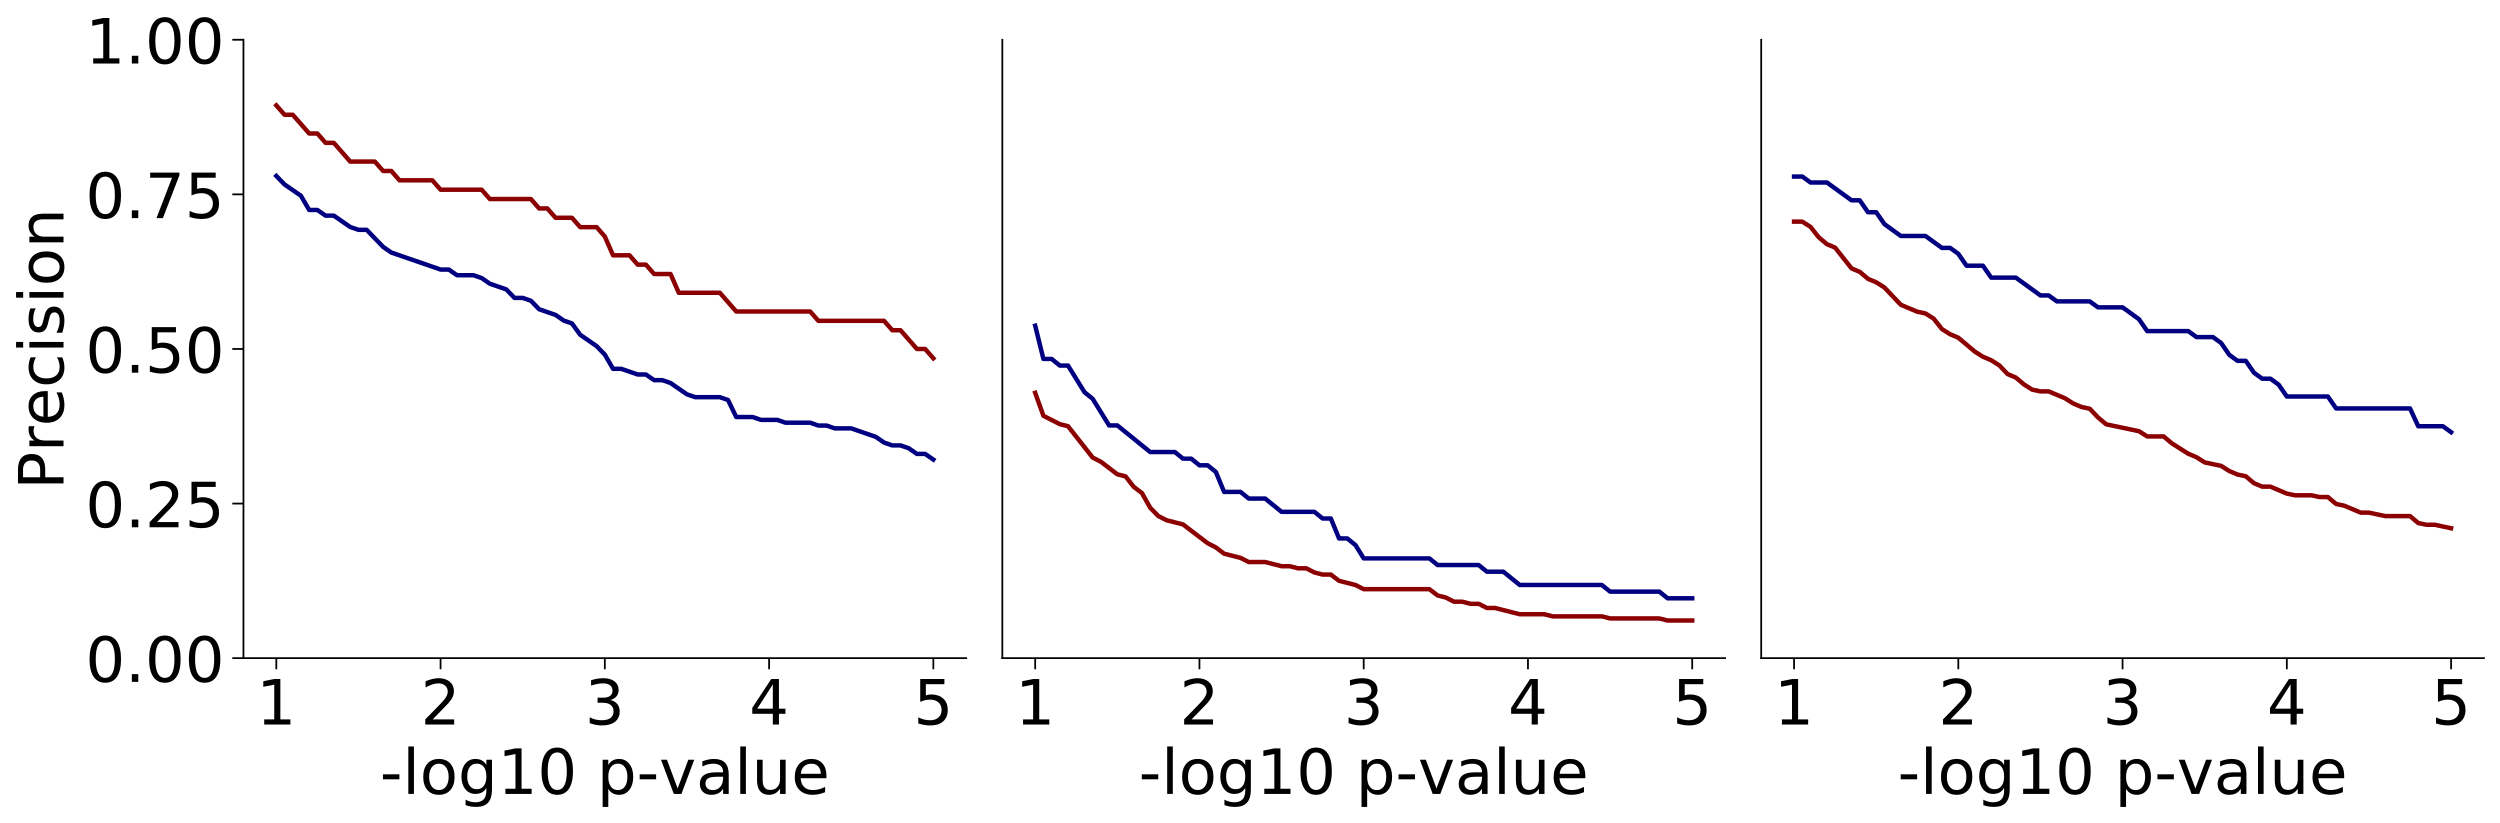 <?xml version="1.0" encoding="utf-8" standalone="no"?>
<!DOCTYPE svg PUBLIC "-//W3C//DTD SVG 1.1//EN"
  "http://www.w3.org/Graphics/SVG/1.1/DTD/svg11.dtd">
<!-- Created with matplotlib (https://matplotlib.org/) -->
<svg height="368.935pt" version="1.1" viewBox="0 0 1120.743 368.935" width="1120.743pt" xmlns="http://www.w3.org/2000/svg" xmlns:xlink="http://www.w3.org/1999/xlink">
 <defs>
  <style type="text/css">
*{stroke-linecap:butt;stroke-linejoin:round;}
  </style>
 </defs>
 <g id="figure_1">
  <g id="patch_1">
   <path d="M 0 368.935 
L 1120.743 368.935 
L 1120.743 0 
L 0 0 
z
" style="fill:none;"/>
  </g>
  <g id="axes_1">
   <g id="patch_2">
    <path d="M 109.142 295.038 
L 433.142 295.038 
L 433.142 17.838 
L 109.142 17.838 
z
" style="fill:none;"/>
   </g>
   <g id="matplotlib.axis_1">
    <g id="xtick_1">
     <g id="line2d_1">
      <defs>
       <path d="M 0 0 
L 0 5 
" id="mdcd960ada3" style="stroke:#000000;stroke-width:0.8;"/>
      </defs>
      <g>
       <use style="stroke:#000000;stroke-width:0.8;" x="123.87" xlink:href="#mdcd960ada3" y="295.038"/>
      </g>
     </g>
     <g id="text_1">
      <!-- 1 -->
      <defs>
       <path d="M 12.406 8.297 
L 28.516 8.297 
L 28.516 63.922 
L 10.984 60.406 
L 10.984 69.391 
L 28.422 72.906 
L 38.281 72.906 
L 38.281 8.297 
L 54.391 8.297 
L 54.391 0 
L 12.406 0 
z
" id="DejaVuSans-49"/>
      </defs>
      <g transform="translate(114.962 324.813)scale(0.28 -0.28)">
       <use xlink:href="#DejaVuSans-49"/>
      </g>
     </g>
    </g>
    <g id="xtick_2">
     <g id="line2d_2">
      <g>
       <use style="stroke:#000000;stroke-width:0.8;" x="197.506" xlink:href="#mdcd960ada3" y="295.038"/>
      </g>
     </g>
     <g id="text_2">
      <!-- 2 -->
      <defs>
       <path d="M 19.188 8.297 
L 53.609 8.297 
L 53.609 0 
L 7.328 0 
L 7.328 8.297 
Q 12.938 14.109 22.625 23.891 
Q 32.328 33.688 34.812 36.531 
Q 39.547 41.844 41.422 45.531 
Q 43.312 49.219 43.312 52.781 
Q 43.312 58.594 39.234 62.25 
Q 35.156 65.922 28.609 65.922 
Q 23.969 65.922 18.812 64.312 
Q 13.672 62.703 7.812 59.422 
L 7.812 69.391 
Q 13.766 71.781 18.938 73 
Q 24.125 74.219 28.422 74.219 
Q 39.75 74.219 46.484 68.547 
Q 53.219 62.891 53.219 53.422 
Q 53.219 48.922 51.531 44.891 
Q 49.859 40.875 45.406 35.406 
Q 44.188 33.984 37.641 27.219 
Q 31.109 20.453 19.188 8.297 
z
" id="DejaVuSans-50"/>
      </defs>
      <g transform="translate(188.599 324.813)scale(0.28 -0.28)">
       <use xlink:href="#DejaVuSans-50"/>
      </g>
     </g>
    </g>
    <g id="xtick_3">
     <g id="line2d_3">
      <g>
       <use style="stroke:#000000;stroke-width:0.8;" x="271.142" xlink:href="#mdcd960ada3" y="295.038"/>
      </g>
     </g>
     <g id="text_3">
      <!-- 3 -->
      <defs>
       <path d="M 40.578 39.312 
Q 47.656 37.797 51.625 33 
Q 55.609 28.219 55.609 21.188 
Q 55.609 10.406 48.188 4.484 
Q 40.766 -1.422 27.094 -1.422 
Q 22.516 -1.422 17.656 -0.516 
Q 12.797 0.391 7.625 2.203 
L 7.625 11.719 
Q 11.719 9.328 16.594 8.109 
Q 21.484 6.891 26.812 6.891 
Q 36.078 6.891 40.938 10.547 
Q 45.797 14.203 45.797 21.188 
Q 45.797 27.641 41.281 31.266 
Q 36.766 34.906 28.719 34.906 
L 20.219 34.906 
L 20.219 43.016 
L 29.109 43.016 
Q 36.375 43.016 40.234 45.922 
Q 44.094 48.828 44.094 54.297 
Q 44.094 59.906 40.109 62.906 
Q 36.141 65.922 28.719 65.922 
Q 24.656 65.922 20.016 65.031 
Q 15.375 64.156 9.812 62.312 
L 9.812 71.094 
Q 15.438 72.656 20.344 73.438 
Q 25.25 74.219 29.594 74.219 
Q 40.828 74.219 47.359 69.109 
Q 53.906 64.016 53.906 55.328 
Q 53.906 49.266 50.438 45.094 
Q 46.969 40.922 40.578 39.312 
z
" id="DejaVuSans-51"/>
      </defs>
      <g transform="translate(262.235 324.813)scale(0.28 -0.28)">
       <use xlink:href="#DejaVuSans-51"/>
      </g>
     </g>
    </g>
    <g id="xtick_4">
     <g id="line2d_4">
      <g>
       <use style="stroke:#000000;stroke-width:0.8;" x="344.779" xlink:href="#mdcd960ada3" y="295.038"/>
      </g>
     </g>
     <g id="text_4">
      <!-- 4 -->
      <defs>
       <path d="M 37.797 64.312 
L 12.891 25.391 
L 37.797 25.391 
z
M 35.203 72.906 
L 47.609 72.906 
L 47.609 25.391 
L 58.016 25.391 
L 58.016 17.188 
L 47.609 17.188 
L 47.609 0 
L 37.797 0 
L 37.797 17.188 
L 4.891 17.188 
L 4.891 26.703 
z
" id="DejaVuSans-52"/>
      </defs>
      <g transform="translate(335.871 324.813)scale(0.28 -0.28)">
       <use xlink:href="#DejaVuSans-52"/>
      </g>
     </g>
    </g>
    <g id="xtick_5">
     <g id="line2d_5">
      <g>
       <use style="stroke:#000000;stroke-width:0.8;" x="418.415" xlink:href="#mdcd960ada3" y="295.038"/>
      </g>
     </g>
     <g id="text_5">
      <!-- 5 -->
      <defs>
       <path d="M 10.797 72.906 
L 49.516 72.906 
L 49.516 64.594 
L 19.828 64.594 
L 19.828 46.734 
Q 21.969 47.469 24.109 47.828 
Q 26.266 48.188 28.422 48.188 
Q 40.625 48.188 47.75 41.5 
Q 54.891 34.812 54.891 23.391 
Q 54.891 11.625 47.562 5.094 
Q 40.234 -1.422 26.906 -1.422 
Q 22.312 -1.422 17.547 -0.641 
Q 12.797 0.141 7.719 1.703 
L 7.719 11.625 
Q 12.109 9.234 16.797 8.062 
Q 21.484 6.891 26.703 6.891 
Q 35.156 6.891 40.078 11.328 
Q 45.016 15.766 45.016 23.391 
Q 45.016 31 40.078 35.438 
Q 35.156 39.891 26.703 39.891 
Q 22.75 39.891 18.812 39.016 
Q 14.891 38.141 10.797 36.281 
z
" id="DejaVuSans-53"/>
      </defs>
      <g transform="translate(409.508 324.813)scale(0.28 -0.28)">
       <use xlink:href="#DejaVuSans-53"/>
      </g>
     </g>
    </g>
    <g id="text_6">
     <!-- -log10 p-value -->
     <defs>
      <path d="M 4.891 31.391 
L 31.203 31.391 
L 31.203 23.391 
L 4.891 23.391 
z
" id="DejaVuSans-45"/>
      <path d="M 9.422 75.984 
L 18.406 75.984 
L 18.406 0 
L 9.422 0 
z
" id="DejaVuSans-108"/>
      <path d="M 30.609 48.391 
Q 23.391 48.391 19.188 42.75 
Q 14.984 37.109 14.984 27.297 
Q 14.984 17.484 19.156 11.844 
Q 23.344 6.203 30.609 6.203 
Q 37.797 6.203 41.984 11.859 
Q 46.188 17.531 46.188 27.297 
Q 46.188 37.016 41.984 42.703 
Q 37.797 48.391 30.609 48.391 
z
M 30.609 56 
Q 42.328 56 49.016 48.375 
Q 55.719 40.766 55.719 27.297 
Q 55.719 13.875 49.016 6.219 
Q 42.328 -1.422 30.609 -1.422 
Q 18.844 -1.422 12.172 6.219 
Q 5.516 13.875 5.516 27.297 
Q 5.516 40.766 12.172 48.375 
Q 18.844 56 30.609 56 
z
" id="DejaVuSans-111"/>
      <path d="M 45.406 27.984 
Q 45.406 37.75 41.375 43.109 
Q 37.359 48.484 30.078 48.484 
Q 22.859 48.484 18.828 43.109 
Q 14.797 37.75 14.797 27.984 
Q 14.797 18.266 18.828 12.891 
Q 22.859 7.516 30.078 7.516 
Q 37.359 7.516 41.375 12.891 
Q 45.406 18.266 45.406 27.984 
z
M 54.391 6.781 
Q 54.391 -7.172 48.188 -13.984 
Q 42 -20.797 29.203 -20.797 
Q 24.469 -20.797 20.266 -20.094 
Q 16.062 -19.391 12.109 -17.922 
L 12.109 -9.188 
Q 16.062 -11.328 19.922 -12.344 
Q 23.781 -13.375 27.781 -13.375 
Q 36.625 -13.375 41.016 -8.766 
Q 45.406 -4.156 45.406 5.172 
L 45.406 9.625 
Q 42.625 4.781 38.281 2.391 
Q 33.938 0 27.875 0 
Q 17.828 0 11.672 7.656 
Q 5.516 15.328 5.516 27.984 
Q 5.516 40.672 11.672 48.328 
Q 17.828 56 27.875 56 
Q 33.938 56 38.281 53.609 
Q 42.625 51.219 45.406 46.391 
L 45.406 54.688 
L 54.391 54.688 
z
" id="DejaVuSans-103"/>
      <path d="M 31.781 66.406 
Q 24.172 66.406 20.328 58.906 
Q 16.5 51.422 16.5 36.375 
Q 16.5 21.391 20.328 13.891 
Q 24.172 6.391 31.781 6.391 
Q 39.453 6.391 43.281 13.891 
Q 47.125 21.391 47.125 36.375 
Q 47.125 51.422 43.281 58.906 
Q 39.453 66.406 31.781 66.406 
z
M 31.781 74.219 
Q 44.047 74.219 50.516 64.516 
Q 56.984 54.828 56.984 36.375 
Q 56.984 17.969 50.516 8.266 
Q 44.047 -1.422 31.781 -1.422 
Q 19.531 -1.422 13.062 8.266 
Q 6.594 17.969 6.594 36.375 
Q 6.594 54.828 13.062 64.516 
Q 19.531 74.219 31.781 74.219 
z
" id="DejaVuSans-48"/>
      <path id="DejaVuSans-32"/>
      <path d="M 18.109 8.203 
L 18.109 -20.797 
L 9.078 -20.797 
L 9.078 54.688 
L 18.109 54.688 
L 18.109 46.391 
Q 20.953 51.266 25.266 53.625 
Q 29.594 56 35.594 56 
Q 45.562 56 51.781 48.094 
Q 58.016 40.188 58.016 27.297 
Q 58.016 14.406 51.781 6.484 
Q 45.562 -1.422 35.594 -1.422 
Q 29.594 -1.422 25.266 0.953 
Q 20.953 3.328 18.109 8.203 
z
M 48.688 27.297 
Q 48.688 37.203 44.609 42.844 
Q 40.531 48.484 33.406 48.484 
Q 26.266 48.484 22.188 42.844 
Q 18.109 37.203 18.109 27.297 
Q 18.109 17.391 22.188 11.75 
Q 26.266 6.109 33.406 6.109 
Q 40.531 6.109 44.609 11.75 
Q 48.688 17.391 48.688 27.297 
z
" id="DejaVuSans-112"/>
      <path d="M 2.984 54.688 
L 12.5 54.688 
L 29.594 8.797 
L 46.688 54.688 
L 56.203 54.688 
L 35.688 0 
L 23.484 0 
z
" id="DejaVuSans-118"/>
      <path d="M 34.281 27.484 
Q 23.391 27.484 19.188 25 
Q 14.984 22.516 14.984 16.5 
Q 14.984 11.719 18.141 8.906 
Q 21.297 6.109 26.703 6.109 
Q 34.188 6.109 38.703 11.406 
Q 43.219 16.703 43.219 25.484 
L 43.219 27.484 
z
M 52.203 31.203 
L 52.203 0 
L 43.219 0 
L 43.219 8.297 
Q 40.141 3.328 35.547 0.953 
Q 30.953 -1.422 24.312 -1.422 
Q 15.922 -1.422 10.953 3.297 
Q 6 8.016 6 15.922 
Q 6 25.141 12.172 29.828 
Q 18.359 34.516 30.609 34.516 
L 43.219 34.516 
L 43.219 35.406 
Q 43.219 41.609 39.141 45 
Q 35.062 48.391 27.688 48.391 
Q 23 48.391 18.547 47.266 
Q 14.109 46.141 10.016 43.891 
L 10.016 52.203 
Q 14.938 54.109 19.578 55.047 
Q 24.219 56 28.609 56 
Q 40.484 56 46.344 49.844 
Q 52.203 43.703 52.203 31.203 
z
" id="DejaVuSans-97"/>
      <path d="M 8.5 21.578 
L 8.5 54.688 
L 17.484 54.688 
L 17.484 21.922 
Q 17.484 14.156 20.5 10.266 
Q 23.531 6.391 29.594 6.391 
Q 36.859 6.391 41.078 11.031 
Q 45.312 15.672 45.312 23.688 
L 45.312 54.688 
L 54.297 54.688 
L 54.297 0 
L 45.312 0 
L 45.312 8.406 
Q 42.047 3.422 37.719 1 
Q 33.406 -1.422 27.688 -1.422 
Q 18.266 -1.422 13.375 4.438 
Q 8.5 10.297 8.5 21.578 
z
M 31.109 56 
z
" id="DejaVuSans-117"/>
      <path d="M 56.203 29.594 
L 56.203 25.203 
L 14.891 25.203 
Q 15.484 15.922 20.484 11.062 
Q 25.484 6.203 34.422 6.203 
Q 39.594 6.203 44.453 7.469 
Q 49.312 8.734 54.109 11.281 
L 54.109 2.781 
Q 49.266 0.734 44.188 -0.344 
Q 39.109 -1.422 33.891 -1.422 
Q 20.797 -1.422 13.156 6.188 
Q 5.516 13.812 5.516 26.812 
Q 5.516 40.234 12.766 48.109 
Q 20.016 56 32.328 56 
Q 43.359 56 49.781 48.891 
Q 56.203 41.797 56.203 29.594 
z
M 47.219 32.234 
Q 47.125 39.594 43.094 43.984 
Q 39.062 48.391 32.422 48.391 
Q 24.906 48.391 20.391 44.141 
Q 15.875 39.891 15.188 32.172 
z
" id="DejaVuSans-101"/>
     </defs>
     <g transform="translate(170.308 355.912)scale(0.28 -0.28)">
      <use xlink:href="#DejaVuSans-45"/>
      <use x="36.084" xlink:href="#DejaVuSans-108"/>
      <use x="63.867" xlink:href="#DejaVuSans-111"/>
      <use x="125.049" xlink:href="#DejaVuSans-103"/>
      <use x="188.525" xlink:href="#DejaVuSans-49"/>
      <use x="252.148" xlink:href="#DejaVuSans-48"/>
      <use x="315.771" xlink:href="#DejaVuSans-32"/>
      <use x="347.559" xlink:href="#DejaVuSans-112"/>
      <use x="411.035" xlink:href="#DejaVuSans-45"/>
      <use x="447.088" xlink:href="#DejaVuSans-118"/>
      <use x="506.268" xlink:href="#DejaVuSans-97"/>
      <use x="567.547" xlink:href="#DejaVuSans-108"/>
      <use x="595.33" xlink:href="#DejaVuSans-117"/>
      <use x="658.709" xlink:href="#DejaVuSans-101"/>
     </g>
    </g>
   </g>
   <g id="matplotlib.axis_2">
    <g id="ytick_1">
     <g id="line2d_6">
      <defs>
       <path d="M 0 0 
L -5 0 
" id="m4cd10b78a1" style="stroke:#000000;stroke-width:0.8;"/>
      </defs>
      <g>
       <use style="stroke:#000000;stroke-width:0.8;" x="109.142" xlink:href="#m4cd10b78a1" y="295.038"/>
      </g>
     </g>
     <g id="text_7">
      <!-- 0.00 -->
      <defs>
       <path d="M 10.688 12.406 
L 21 12.406 
L 21 0 
L 10.688 0 
z
" id="DejaVuSans-46"/>
      </defs>
      <g transform="translate(38.299 305.676)scale(0.28 -0.28)">
       <use xlink:href="#DejaVuSans-48"/>
       <use x="63.623" xlink:href="#DejaVuSans-46"/>
       <use x="95.41" xlink:href="#DejaVuSans-48"/>
       <use x="159.033" xlink:href="#DejaVuSans-48"/>
      </g>
     </g>
    </g>
    <g id="ytick_2">
     <g id="line2d_7">
      <g>
       <use style="stroke:#000000;stroke-width:0.8;" x="109.142" xlink:href="#m4cd10b78a1" y="225.738"/>
      </g>
     </g>
     <g id="text_8">
      <!-- 0.25 -->
      <g transform="translate(38.299 236.376)scale(0.28 -0.28)">
       <use xlink:href="#DejaVuSans-48"/>
       <use x="63.623" xlink:href="#DejaVuSans-46"/>
       <use x="95.41" xlink:href="#DejaVuSans-50"/>
       <use x="159.033" xlink:href="#DejaVuSans-53"/>
      </g>
     </g>
    </g>
    <g id="ytick_3">
     <g id="line2d_8">
      <g>
       <use style="stroke:#000000;stroke-width:0.8;" x="109.142" xlink:href="#m4cd10b78a1" y="156.438"/>
      </g>
     </g>
     <g id="text_9">
      <!-- 0.50 -->
      <g transform="translate(38.299 167.076)scale(0.28 -0.28)">
       <use xlink:href="#DejaVuSans-48"/>
       <use x="63.623" xlink:href="#DejaVuSans-46"/>
       <use x="95.41" xlink:href="#DejaVuSans-53"/>
       <use x="159.033" xlink:href="#DejaVuSans-48"/>
      </g>
     </g>
    </g>
    <g id="ytick_4">
     <g id="line2d_9">
      <g>
       <use style="stroke:#000000;stroke-width:0.8;" x="109.142" xlink:href="#m4cd10b78a1" y="87.138"/>
      </g>
     </g>
     <g id="text_10">
      <!-- 0.75 -->
      <defs>
       <path d="M 8.203 72.906 
L 55.078 72.906 
L 55.078 68.703 
L 28.609 0 
L 18.312 0 
L 43.219 64.594 
L 8.203 64.594 
z
" id="DejaVuSans-55"/>
      </defs>
      <g transform="translate(38.299 97.776)scale(0.28 -0.28)">
       <use xlink:href="#DejaVuSans-48"/>
       <use x="63.623" xlink:href="#DejaVuSans-46"/>
       <use x="95.41" xlink:href="#DejaVuSans-55"/>
       <use x="159.033" xlink:href="#DejaVuSans-53"/>
      </g>
     </g>
    </g>
    <g id="ytick_5">
     <g id="line2d_10">
      <g>
       <use style="stroke:#000000;stroke-width:0.8;" x="109.142" xlink:href="#m4cd10b78a1" y="17.838"/>
      </g>
     </g>
     <g id="text_11">
      <!-- 1.00 -->
      <g transform="translate(38.299 28.476)scale(0.28 -0.28)">
       <use xlink:href="#DejaVuSans-49"/>
       <use x="63.623" xlink:href="#DejaVuSans-46"/>
       <use x="95.41" xlink:href="#DejaVuSans-48"/>
       <use x="159.033" xlink:href="#DejaVuSans-48"/>
      </g>
     </g>
    </g>
    <g id="text_12">
     <!-- Precision -->
     <defs>
      <path d="M 19.672 64.797 
L 19.672 37.406 
L 32.078 37.406 
Q 38.969 37.406 42.719 40.969 
Q 46.484 44.531 46.484 51.125 
Q 46.484 57.672 42.719 61.234 
Q 38.969 64.797 32.078 64.797 
z
M 9.812 72.906 
L 32.078 72.906 
Q 44.344 72.906 50.609 67.359 
Q 56.891 61.812 56.891 51.125 
Q 56.891 40.328 50.609 34.812 
Q 44.344 29.297 32.078 29.297 
L 19.672 29.297 
L 19.672 0 
L 9.812 0 
z
" id="DejaVuSans-80"/>
      <path d="M 41.109 46.297 
Q 39.594 47.172 37.812 47.578 
Q 36.031 48 33.891 48 
Q 26.266 48 22.188 43.047 
Q 18.109 38.094 18.109 28.812 
L 18.109 0 
L 9.078 0 
L 9.078 54.688 
L 18.109 54.688 
L 18.109 46.188 
Q 20.953 51.172 25.484 53.578 
Q 30.031 56 36.531 56 
Q 37.453 56 38.578 55.875 
Q 39.703 55.766 41.062 55.516 
z
" id="DejaVuSans-114"/>
      <path d="M 48.781 52.594 
L 48.781 44.188 
Q 44.969 46.297 41.141 47.344 
Q 37.312 48.391 33.406 48.391 
Q 24.656 48.391 19.812 42.844 
Q 14.984 37.312 14.984 27.297 
Q 14.984 17.281 19.812 11.734 
Q 24.656 6.203 33.406 6.203 
Q 37.312 6.203 41.141 7.25 
Q 44.969 8.297 48.781 10.406 
L 48.781 2.094 
Q 45.016 0.344 40.984 -0.531 
Q 36.969 -1.422 32.422 -1.422 
Q 20.062 -1.422 12.781 6.344 
Q 5.516 14.109 5.516 27.297 
Q 5.516 40.672 12.859 48.328 
Q 20.219 56 33.016 56 
Q 37.156 56 41.109 55.141 
Q 45.062 54.297 48.781 52.594 
z
" id="DejaVuSans-99"/>
      <path d="M 9.422 54.688 
L 18.406 54.688 
L 18.406 0 
L 9.422 0 
z
M 9.422 75.984 
L 18.406 75.984 
L 18.406 64.594 
L 9.422 64.594 
z
" id="DejaVuSans-105"/>
      <path d="M 44.281 53.078 
L 44.281 44.578 
Q 40.484 46.531 36.375 47.5 
Q 32.281 48.484 27.875 48.484 
Q 21.188 48.484 17.844 46.438 
Q 14.5 44.391 14.5 40.281 
Q 14.5 37.156 16.891 35.375 
Q 19.281 33.594 26.516 31.984 
L 29.594 31.297 
Q 39.156 29.25 43.188 25.516 
Q 47.219 21.781 47.219 15.094 
Q 47.219 7.469 41.188 3.016 
Q 35.156 -1.422 24.609 -1.422 
Q 20.219 -1.422 15.453 -0.562 
Q 10.688 0.297 5.422 2 
L 5.422 11.281 
Q 10.406 8.688 15.234 7.391 
Q 20.062 6.109 24.812 6.109 
Q 31.156 6.109 34.562 8.281 
Q 37.984 10.453 37.984 14.406 
Q 37.984 18.062 35.516 20.016 
Q 33.062 21.969 24.703 23.781 
L 21.578 24.516 
Q 13.234 26.266 9.516 29.906 
Q 5.812 33.547 5.812 39.891 
Q 5.812 47.609 11.281 51.797 
Q 16.75 56 26.812 56 
Q 31.781 56 36.172 55.266 
Q 40.578 54.547 44.281 53.078 
z
" id="DejaVuSans-115"/>
      <path d="M 54.891 33.016 
L 54.891 0 
L 45.906 0 
L 45.906 32.719 
Q 45.906 40.484 42.875 44.328 
Q 39.844 48.188 33.797 48.188 
Q 26.516 48.188 22.312 43.547 
Q 18.109 38.922 18.109 30.906 
L 18.109 0 
L 9.078 0 
L 9.078 54.688 
L 18.109 54.688 
L 18.109 46.188 
Q 21.344 51.125 25.703 53.562 
Q 30.078 56 35.797 56 
Q 45.219 56 50.047 50.172 
Q 54.891 44.344 54.891 33.016 
z
" id="DejaVuSans-110"/>
     </defs>
     <g transform="translate(28.476 219.451)rotate(-90)scale(0.28 -0.28)">
      <use xlink:href="#DejaVuSans-80"/>
      <use x="60.287" xlink:href="#DejaVuSans-114"/>
      <use x="101.369" xlink:href="#DejaVuSans-101"/>
      <use x="162.893" xlink:href="#DejaVuSans-99"/>
      <use x="217.873" xlink:href="#DejaVuSans-105"/>
      <use x="245.656" xlink:href="#DejaVuSans-115"/>
      <use x="297.756" xlink:href="#DejaVuSans-105"/>
      <use x="325.539" xlink:href="#DejaVuSans-111"/>
      <use x="386.721" xlink:href="#DejaVuSans-110"/>
     </g>
    </g>
   </g>
   <g id="line2d_11">
    <path clip-path="url(#p35744230fd)" d="M 123.87 47.238 
L 127.552 51.438 
L 131.233 51.438 
L 134.915 55.638 
L 138.597 59.838 
L 142.279 59.838 
L 145.961 64.038 
L 149.643 64.038 
L 153.324 68.238 
L 157.006 72.438 
L 160.688 72.438 
L 164.37 72.438 
L 168.052 72.438 
L 171.733 76.638 
L 175.415 76.638 
L 179.097 80.838 
L 182.779 80.838 
L 186.461 80.838 
L 190.143 80.838 
L 193.824 80.838 
L 197.506 85.038 
L 201.188 85.038 
L 204.87 85.038 
L 208.552 85.038 
L 212.233 85.038 
L 215.915 85.038 
L 219.597 89.238 
L 223.279 89.238 
L 226.961 89.238 
L 230.643 89.238 
L 234.324 89.238 
L 238.006 89.238 
L 241.688 93.438 
L 245.37 93.438 
L 249.052 97.638 
L 252.733 97.638 
L 256.415 97.638 
L 260.097 101.838 
L 263.779 101.838 
L 267.461 101.838 
L 271.142 106.038 
L 274.824 114.438 
L 278.506 114.438 
L 282.188 114.438 
L 285.87 118.638 
L 289.552 118.638 
L 293.233 122.838 
L 296.915 122.838 
L 300.597 122.838 
L 304.279 131.238 
L 307.961 131.238 
L 311.642 131.238 
L 315.324 131.238 
L 319.006 131.238 
L 322.688 131.238 
L 326.37 135.438 
L 330.052 139.638 
L 333.733 139.638 
L 337.415 139.638 
L 341.097 139.638 
L 344.779 139.638 
L 348.461 139.638 
L 352.142 139.638 
L 355.824 139.638 
L 359.506 139.638 
L 363.188 139.638 
L 366.87 143.838 
L 370.552 143.838 
L 374.233 143.838 
L 377.915 143.838 
L 381.597 143.838 
L 385.279 143.838 
L 388.961 143.838 
L 392.642 143.838 
L 396.324 143.838 
L 400.006 148.038 
L 403.688 148.038 
L 407.37 152.238 
L 411.052 156.438 
L 414.733 156.438 
L 418.415 160.638 
" style="fill:none;stroke:#8b0000;stroke-linecap:square;stroke-width:2;"/>
   </g>
   <g id="line2d_12">
    <path clip-path="url(#p35744230fd)" d="M 123.87 78.873 
L 127.552 82.687 
L 131.233 85.23 
L 134.915 87.774 
L 138.597 94.131 
L 142.279 94.131 
L 145.961 96.675 
L 149.643 96.675 
L 153.324 99.218 
L 157.006 101.761 
L 160.688 103.032 
L 164.37 103.032 
L 168.052 106.847 
L 171.733 110.662 
L 175.415 113.205 
L 179.097 114.476 
L 182.779 115.748 
L 186.461 117.019 
L 190.143 118.291 
L 193.824 119.563 
L 197.506 120.834 
L 201.188 120.834 
L 204.87 123.377 
L 208.552 123.377 
L 212.233 123.377 
L 215.915 124.649 
L 219.597 127.192 
L 223.279 128.464 
L 226.961 129.735 
L 230.643 133.55 
L 234.324 133.55 
L 238.006 134.821 
L 241.688 138.636 
L 245.37 139.908 
L 249.052 141.179 
L 252.733 143.722 
L 256.415 144.994 
L 260.097 150.08 
L 263.779 152.623 
L 267.461 155.166 
L 271.142 158.981 
L 274.824 165.339 
L 278.506 165.339 
L 282.188 166.61 
L 285.87 167.882 
L 289.552 167.882 
L 293.233 170.425 
L 296.915 170.425 
L 300.597 171.697 
L 304.279 174.24 
L 307.961 176.783 
L 311.642 178.054 
L 315.324 178.054 
L 319.006 178.054 
L 322.688 178.054 
L 326.37 179.326 
L 330.052 186.955 
L 333.733 186.955 
L 337.415 186.955 
L 341.097 188.227 
L 344.779 188.227 
L 348.461 188.227 
L 352.142 189.498 
L 355.824 189.498 
L 359.506 189.498 
L 363.188 189.498 
L 366.87 190.77 
L 370.552 190.77 
L 374.233 192.041 
L 377.915 192.041 
L 381.597 192.041 
L 385.279 193.313 
L 388.961 194.585 
L 392.642 195.856 
L 396.324 198.399 
L 400.006 199.671 
L 403.688 199.671 
L 407.37 200.942 
L 411.052 203.486 
L 414.733 203.486 
L 418.415 206.029 
" style="fill:none;stroke:#000080;stroke-linecap:square;stroke-width:2;"/>
   </g>
   <g id="patch_3">
    <path d="M 109.142 295.038 
L 109.142 17.838 
" style="fill:none;stroke:#000000;stroke-linecap:square;stroke-linejoin:miter;stroke-width:0.8;"/>
   </g>
   <g id="patch_4">
    <path d="M 109.142 295.038 
L 433.142 295.038 
" style="fill:none;stroke:#000000;stroke-linecap:square;stroke-linejoin:miter;stroke-width:0.8;"/>
   </g>
  </g>
  <g id="axes_2">
   <g id="patch_5">
    <path d="M 449.342 295.038 
L 773.342 295.038 
L 773.342 17.838 
L 449.342 17.838 
z
" style="fill:none;"/>
   </g>
   <g id="matplotlib.axis_3">
    <g id="xtick_6">
     <g id="line2d_13">
      <g>
       <use style="stroke:#000000;stroke-width:0.8;" x="464.07" xlink:href="#mdcd960ada3" y="295.038"/>
      </g>
     </g>
     <g id="text_13">
      <!-- 1 -->
      <g transform="translate(455.162 324.813)scale(0.28 -0.28)">
       <use xlink:href="#DejaVuSans-49"/>
      </g>
     </g>
    </g>
    <g id="xtick_7">
     <g id="line2d_14">
      <g>
       <use style="stroke:#000000;stroke-width:0.8;" x="537.706" xlink:href="#mdcd960ada3" y="295.038"/>
      </g>
     </g>
     <g id="text_14">
      <!-- 2 -->
      <g transform="translate(528.799 324.813)scale(0.28 -0.28)">
       <use xlink:href="#DejaVuSans-50"/>
      </g>
     </g>
    </g>
    <g id="xtick_8">
     <g id="line2d_15">
      <g>
       <use style="stroke:#000000;stroke-width:0.8;" x="611.342" xlink:href="#mdcd960ada3" y="295.038"/>
      </g>
     </g>
     <g id="text_15">
      <!-- 3 -->
      <g transform="translate(602.435 324.813)scale(0.28 -0.28)">
       <use xlink:href="#DejaVuSans-51"/>
      </g>
     </g>
    </g>
    <g id="xtick_9">
     <g id="line2d_16">
      <g>
       <use style="stroke:#000000;stroke-width:0.8;" x="684.979" xlink:href="#mdcd960ada3" y="295.038"/>
      </g>
     </g>
     <g id="text_16">
      <!-- 4 -->
      <g transform="translate(676.071 324.813)scale(0.28 -0.28)">
       <use xlink:href="#DejaVuSans-52"/>
      </g>
     </g>
    </g>
    <g id="xtick_10">
     <g id="line2d_17">
      <g>
       <use style="stroke:#000000;stroke-width:0.8;" x="758.615" xlink:href="#mdcd960ada3" y="295.038"/>
      </g>
     </g>
     <g id="text_17">
      <!-- 5 -->
      <g transform="translate(749.708 324.813)scale(0.28 -0.28)">
       <use xlink:href="#DejaVuSans-53"/>
      </g>
     </g>
    </g>
    <g id="text_18">
     <!-- -log10 p-value -->
     <g transform="translate(510.507 355.912)scale(0.28 -0.28)">
      <use xlink:href="#DejaVuSans-45"/>
      <use x="36.084" xlink:href="#DejaVuSans-108"/>
      <use x="63.867" xlink:href="#DejaVuSans-111"/>
      <use x="125.049" xlink:href="#DejaVuSans-103"/>
      <use x="188.525" xlink:href="#DejaVuSans-49"/>
      <use x="252.148" xlink:href="#DejaVuSans-48"/>
      <use x="315.771" xlink:href="#DejaVuSans-32"/>
      <use x="347.559" xlink:href="#DejaVuSans-112"/>
      <use x="411.035" xlink:href="#DejaVuSans-45"/>
      <use x="447.088" xlink:href="#DejaVuSans-118"/>
      <use x="506.268" xlink:href="#DejaVuSans-97"/>
      <use x="567.547" xlink:href="#DejaVuSans-108"/>
      <use x="595.33" xlink:href="#DejaVuSans-117"/>
      <use x="658.709" xlink:href="#DejaVuSans-101"/>
     </g>
    </g>
   </g>
   <g id="matplotlib.axis_4">
    <g id="ytick_6"/>
    <g id="ytick_7"/>
    <g id="ytick_8"/>
    <g id="ytick_9"/>
    <g id="ytick_10"/>
   </g>
   <g id="line2d_18">
    <path clip-path="url(#p9ae6f87dfa)" d="M 464.07 176.104 
L 467.752 186.405 
L 471.433 188.278 
L 475.115 190.151 
L 478.797 191.088 
L 482.479 195.77 
L 486.161 200.453 
L 489.842 205.135 
L 493.524 207.008 
L 497.206 209.818 
L 500.888 212.627 
L 504.57 213.563 
L 508.252 218.246 
L 511.933 221.055 
L 515.615 227.611 
L 519.297 231.357 
L 522.979 233.23 
L 526.661 234.166 
L 530.342 235.103 
L 534.024 237.912 
L 537.706 240.722 
L 541.388 243.531 
L 545.07 245.404 
L 548.752 248.213 
L 552.433 249.15 
L 556.115 250.086 
L 559.797 251.959 
L 563.479 251.959 
L 567.161 251.959 
L 570.842 252.896 
L 574.524 253.832 
L 578.206 253.832 
L 581.888 254.769 
L 585.57 254.769 
L 589.252 256.642 
L 592.933 257.578 
L 596.615 257.578 
L 600.297 260.388 
L 603.979 261.324 
L 607.661 262.261 
L 611.342 264.134 
L 615.024 264.134 
L 618.706 264.134 
L 622.388 264.134 
L 626.07 264.134 
L 629.752 264.134 
L 633.433 264.134 
L 637.115 264.134 
L 640.797 264.134 
L 644.479 266.943 
L 648.161 267.88 
L 651.842 269.753 
L 655.524 269.753 
L 659.206 270.689 
L 662.888 270.689 
L 666.57 272.562 
L 670.252 272.562 
L 673.933 273.499 
L 677.615 274.435 
L 681.297 275.372 
L 684.979 275.372 
L 688.661 275.372 
L 692.342 275.372 
L 696.024 276.308 
L 699.706 276.308 
L 703.388 276.308 
L 707.07 276.308 
L 710.752 276.308 
L 714.433 276.308 
L 718.115 276.308 
L 721.797 277.245 
L 725.479 277.245 
L 729.161 277.245 
L 732.842 277.245 
L 736.524 277.245 
L 740.206 277.245 
L 743.888 277.245 
L 747.57 278.181 
L 751.252 278.181 
L 754.933 278.181 
L 758.615 278.181 
" style="fill:none;stroke:#8b0000;stroke-linecap:square;stroke-width:2;"/>
   </g>
   <g id="line2d_19">
    <path clip-path="url(#p9ae6f87dfa)" d="M 464.07 146.006 
L 467.752 160.909 
L 471.433 160.909 
L 475.115 163.889 
L 478.797 163.889 
L 482.479 169.851 
L 486.161 175.812 
L 489.842 178.793 
L 493.524 184.754 
L 497.206 190.715 
L 500.888 190.715 
L 504.57 193.696 
L 508.252 196.677 
L 511.933 199.657 
L 515.615 202.638 
L 519.297 202.638 
L 522.979 202.638 
L 526.661 202.638 
L 530.342 205.618 
L 534.024 205.618 
L 537.706 208.599 
L 541.388 208.599 
L 545.07 211.58 
L 548.752 220.522 
L 552.433 220.522 
L 556.115 220.522 
L 559.797 223.502 
L 563.479 223.502 
L 567.161 223.502 
L 570.842 226.483 
L 574.524 229.464 
L 578.206 229.464 
L 581.888 229.464 
L 585.57 229.464 
L 589.252 229.464 
L 592.933 232.444 
L 596.615 232.444 
L 600.297 241.386 
L 603.979 241.386 
L 607.661 244.367 
L 611.342 250.328 
L 615.024 250.328 
L 618.706 250.328 
L 622.388 250.328 
L 626.07 250.328 
L 629.752 250.328 
L 633.433 250.328 
L 637.115 250.328 
L 640.797 250.328 
L 644.479 253.309 
L 648.161 253.309 
L 651.842 253.309 
L 655.524 253.309 
L 659.206 253.309 
L 662.888 253.309 
L 666.57 256.289 
L 670.252 256.289 
L 673.933 256.289 
L 677.615 259.27 
L 681.297 262.251 
L 684.979 262.251 
L 688.661 262.251 
L 692.342 262.251 
L 696.024 262.251 
L 699.706 262.251 
L 703.388 262.251 
L 707.07 262.251 
L 710.752 262.251 
L 714.433 262.251 
L 718.115 262.251 
L 721.797 265.231 
L 725.479 265.231 
L 729.161 265.231 
L 732.842 265.231 
L 736.524 265.231 
L 740.206 265.231 
L 743.888 265.231 
L 747.57 268.212 
L 751.252 268.212 
L 754.933 268.212 
L 758.615 268.212 
" style="fill:none;stroke:#000080;stroke-linecap:square;stroke-width:2;"/>
   </g>
   <g id="patch_6">
    <path d="M 449.342 295.038 
L 449.342 17.838 
" style="fill:none;stroke:#000000;stroke-linecap:square;stroke-linejoin:miter;stroke-width:0.8;"/>
   </g>
   <g id="patch_7">
    <path d="M 449.342 295.038 
L 773.342 295.038 
" style="fill:none;stroke:#000000;stroke-linecap:square;stroke-linejoin:miter;stroke-width:0.8;"/>
   </g>
  </g>
  <g id="axes_3">
   <g id="patch_8">
    <path d="M 789.543 295.038 
L 1113.543 295.038 
L 1113.543 17.838 
L 789.543 17.838 
z
" style="fill:none;"/>
   </g>
   <g id="matplotlib.axis_5">
    <g id="xtick_11">
     <g id="line2d_20">
      <g>
       <use style="stroke:#000000;stroke-width:0.8;" x="804.27" xlink:href="#mdcd960ada3" y="295.038"/>
      </g>
     </g>
     <g id="text_19">
      <!-- 1 -->
      <g transform="translate(795.362 324.813)scale(0.28 -0.28)">
       <use xlink:href="#DejaVuSans-49"/>
      </g>
     </g>
    </g>
    <g id="xtick_12">
     <g id="line2d_21">
      <g>
       <use style="stroke:#000000;stroke-width:0.8;" x="877.906" xlink:href="#mdcd960ada3" y="295.038"/>
      </g>
     </g>
     <g id="text_20">
      <!-- 2 -->
      <g transform="translate(868.999 324.813)scale(0.28 -0.28)">
       <use xlink:href="#DejaVuSans-50"/>
      </g>
     </g>
    </g>
    <g id="xtick_13">
     <g id="line2d_22">
      <g>
       <use style="stroke:#000000;stroke-width:0.8;" x="951.543" xlink:href="#mdcd960ada3" y="295.038"/>
      </g>
     </g>
     <g id="text_21">
      <!-- 3 -->
      <g transform="translate(942.635 324.813)scale(0.28 -0.28)">
       <use xlink:href="#DejaVuSans-51"/>
      </g>
     </g>
    </g>
    <g id="xtick_14">
     <g id="line2d_23">
      <g>
       <use style="stroke:#000000;stroke-width:0.8;" x="1025.179" xlink:href="#mdcd960ada3" y="295.038"/>
      </g>
     </g>
     <g id="text_22">
      <!-- 4 -->
      <g transform="translate(1016.271 324.813)scale(0.28 -0.28)">
       <use xlink:href="#DejaVuSans-52"/>
      </g>
     </g>
    </g>
    <g id="xtick_15">
     <g id="line2d_24">
      <g>
       <use style="stroke:#000000;stroke-width:0.8;" x="1098.815" xlink:href="#mdcd960ada3" y="295.038"/>
      </g>
     </g>
     <g id="text_23">
      <!-- 5 -->
      <g transform="translate(1089.908 324.813)scale(0.28 -0.28)">
       <use xlink:href="#DejaVuSans-53"/>
      </g>
     </g>
    </g>
    <g id="text_24">
     <!-- -log10 p-value -->
     <g transform="translate(850.707 355.912)scale(0.28 -0.28)">
      <use xlink:href="#DejaVuSans-45"/>
      <use x="36.084" xlink:href="#DejaVuSans-108"/>
      <use x="63.867" xlink:href="#DejaVuSans-111"/>
      <use x="125.049" xlink:href="#DejaVuSans-103"/>
      <use x="188.525" xlink:href="#DejaVuSans-49"/>
      <use x="252.148" xlink:href="#DejaVuSans-48"/>
      <use x="315.771" xlink:href="#DejaVuSans-32"/>
      <use x="347.559" xlink:href="#DejaVuSans-112"/>
      <use x="411.035" xlink:href="#DejaVuSans-45"/>
      <use x="447.088" xlink:href="#DejaVuSans-118"/>
      <use x="506.268" xlink:href="#DejaVuSans-97"/>
      <use x="567.547" xlink:href="#DejaVuSans-108"/>
      <use x="595.33" xlink:href="#DejaVuSans-117"/>
      <use x="658.709" xlink:href="#DejaVuSans-101"/>
     </g>
    </g>
   </g>
   <g id="matplotlib.axis_6">
    <g id="ytick_11"/>
    <g id="ytick_12"/>
    <g id="ytick_13"/>
    <g id="ytick_14"/>
    <g id="ytick_15"/>
   </g>
   <g id="line2d_25">
    <path clip-path="url(#p0e07250a33)" d="M 804.27 99.367 
L 807.952 99.367 
L 811.633 101.697 
L 815.315 106.355 
L 818.997 109.461 
L 822.679 111.014 
L 826.361 115.673 
L 830.043 120.332 
L 833.724 121.885 
L 837.406 124.991 
L 841.088 126.544 
L 844.77 128.873 
L 848.452 132.755 
L 852.133 136.638 
L 855.815 138.191 
L 859.497 139.744 
L 863.179 140.52 
L 866.861 142.85 
L 870.543 147.508 
L 874.224 149.838 
L 877.906 151.391 
L 881.588 154.497 
L 885.27 157.603 
L 888.952 159.932 
L 892.633 161.485 
L 896.315 163.814 
L 899.997 167.697 
L 903.679 169.25 
L 907.361 172.355 
L 911.043 174.685 
L 914.724 175.461 
L 918.406 175.461 
L 922.088 177.014 
L 925.77 178.567 
L 929.452 180.897 
L 933.133 182.45 
L 936.815 183.226 
L 940.497 187.108 
L 944.179 190.214 
L 947.861 190.991 
L 951.543 191.767 
L 955.224 192.544 
L 958.906 193.32 
L 962.588 195.65 
L 966.27 195.65 
L 969.952 195.65 
L 973.633 198.755 
L 977.315 201.085 
L 980.997 203.414 
L 984.679 204.967 
L 988.361 207.297 
L 992.043 208.073 
L 995.724 208.85 
L 999.406 211.179 
L 1003.088 212.732 
L 1006.77 213.508 
L 1010.452 216.614 
L 1014.133 218.167 
L 1017.815 218.167 
L 1021.497 219.72 
L 1025.179 221.273 
L 1028.861 222.05 
L 1032.543 222.05 
L 1036.224 222.05 
L 1039.906 222.826 
L 1043.588 222.826 
L 1047.27 225.932 
L 1050.952 226.708 
L 1054.633 228.261 
L 1058.315 229.814 
L 1061.997 229.814 
L 1065.679 230.591 
L 1069.361 231.367 
L 1073.043 231.367 
L 1076.724 231.367 
L 1080.406 231.367 
L 1084.088 234.473 
L 1087.77 235.25 
L 1091.452 235.25 
L 1095.133 236.026 
L 1098.815 236.803 
" style="fill:none;stroke:#8b0000;stroke-linecap:square;stroke-width:2;"/>
   </g>
   <g id="line2d_26">
    <path clip-path="url(#p0e07250a33)" d="M 804.27 79.142 
L 807.952 79.142 
L 811.633 81.807 
L 815.315 81.807 
L 818.997 81.807 
L 822.679 84.472 
L 826.361 87.138 
L 830.043 89.803 
L 833.724 89.803 
L 837.406 95.134 
L 841.088 95.134 
L 844.77 100.465 
L 848.452 103.13 
L 852.133 105.796 
L 855.815 105.796 
L 859.497 105.796 
L 863.179 105.796 
L 866.861 108.461 
L 870.543 111.126 
L 874.224 111.126 
L 877.906 113.792 
L 881.588 119.122 
L 885.27 119.122 
L 888.952 119.122 
L 892.633 124.453 
L 896.315 124.453 
L 899.997 124.453 
L 903.679 124.453 
L 907.361 127.119 
L 911.043 129.784 
L 914.724 132.449 
L 918.406 132.449 
L 922.088 135.115 
L 925.77 135.115 
L 929.452 135.115 
L 933.133 135.115 
L 936.815 135.115 
L 940.497 137.78 
L 944.179 137.78 
L 947.861 137.78 
L 951.543 137.78 
L 955.224 140.446 
L 958.906 143.111 
L 962.588 148.442 
L 966.27 148.442 
L 969.952 148.442 
L 973.633 148.442 
L 977.315 148.442 
L 980.997 148.442 
L 984.679 151.107 
L 988.361 151.107 
L 992.043 151.107 
L 995.724 153.772 
L 999.406 159.103 
L 1003.088 161.769 
L 1006.77 161.769 
L 1010.452 167.099 
L 1014.133 169.765 
L 1017.815 169.765 
L 1021.497 172.43 
L 1025.179 177.761 
L 1028.861 177.761 
L 1032.543 177.761 
L 1036.224 177.761 
L 1039.906 177.761 
L 1043.588 177.761 
L 1047.27 183.092 
L 1050.952 183.092 
L 1054.633 183.092 
L 1058.315 183.092 
L 1061.997 183.092 
L 1065.679 183.092 
L 1069.361 183.092 
L 1073.043 183.092 
L 1076.724 183.092 
L 1080.406 183.092 
L 1084.088 191.088 
L 1087.77 191.088 
L 1091.452 191.088 
L 1095.133 191.088 
L 1098.815 193.753 
" style="fill:none;stroke:#000080;stroke-linecap:square;stroke-width:2;"/>
   </g>
   <g id="patch_9">
    <path d="M 789.543 295.038 
L 789.543 17.838 
" style="fill:none;stroke:#000000;stroke-linecap:square;stroke-linejoin:miter;stroke-width:0.8;"/>
   </g>
   <g id="patch_10">
    <path d="M 789.543 295.038 
L 1113.543 295.038 
" style="fill:none;stroke:#000000;stroke-linecap:square;stroke-linejoin:miter;stroke-width:0.8;"/>
   </g>
  </g>
 </g>
 <defs>
  <clipPath id="p35744230fd">
   <rect height="277.2" width="324" x="109.142" y="17.838"/>
  </clipPath>
  <clipPath id="p9ae6f87dfa">
   <rect height="277.2" width="324" x="449.342" y="17.838"/>
  </clipPath>
  <clipPath id="p0e07250a33">
   <rect height="277.2" width="324" x="789.543" y="17.838"/>
  </clipPath>
 </defs>
</svg>
